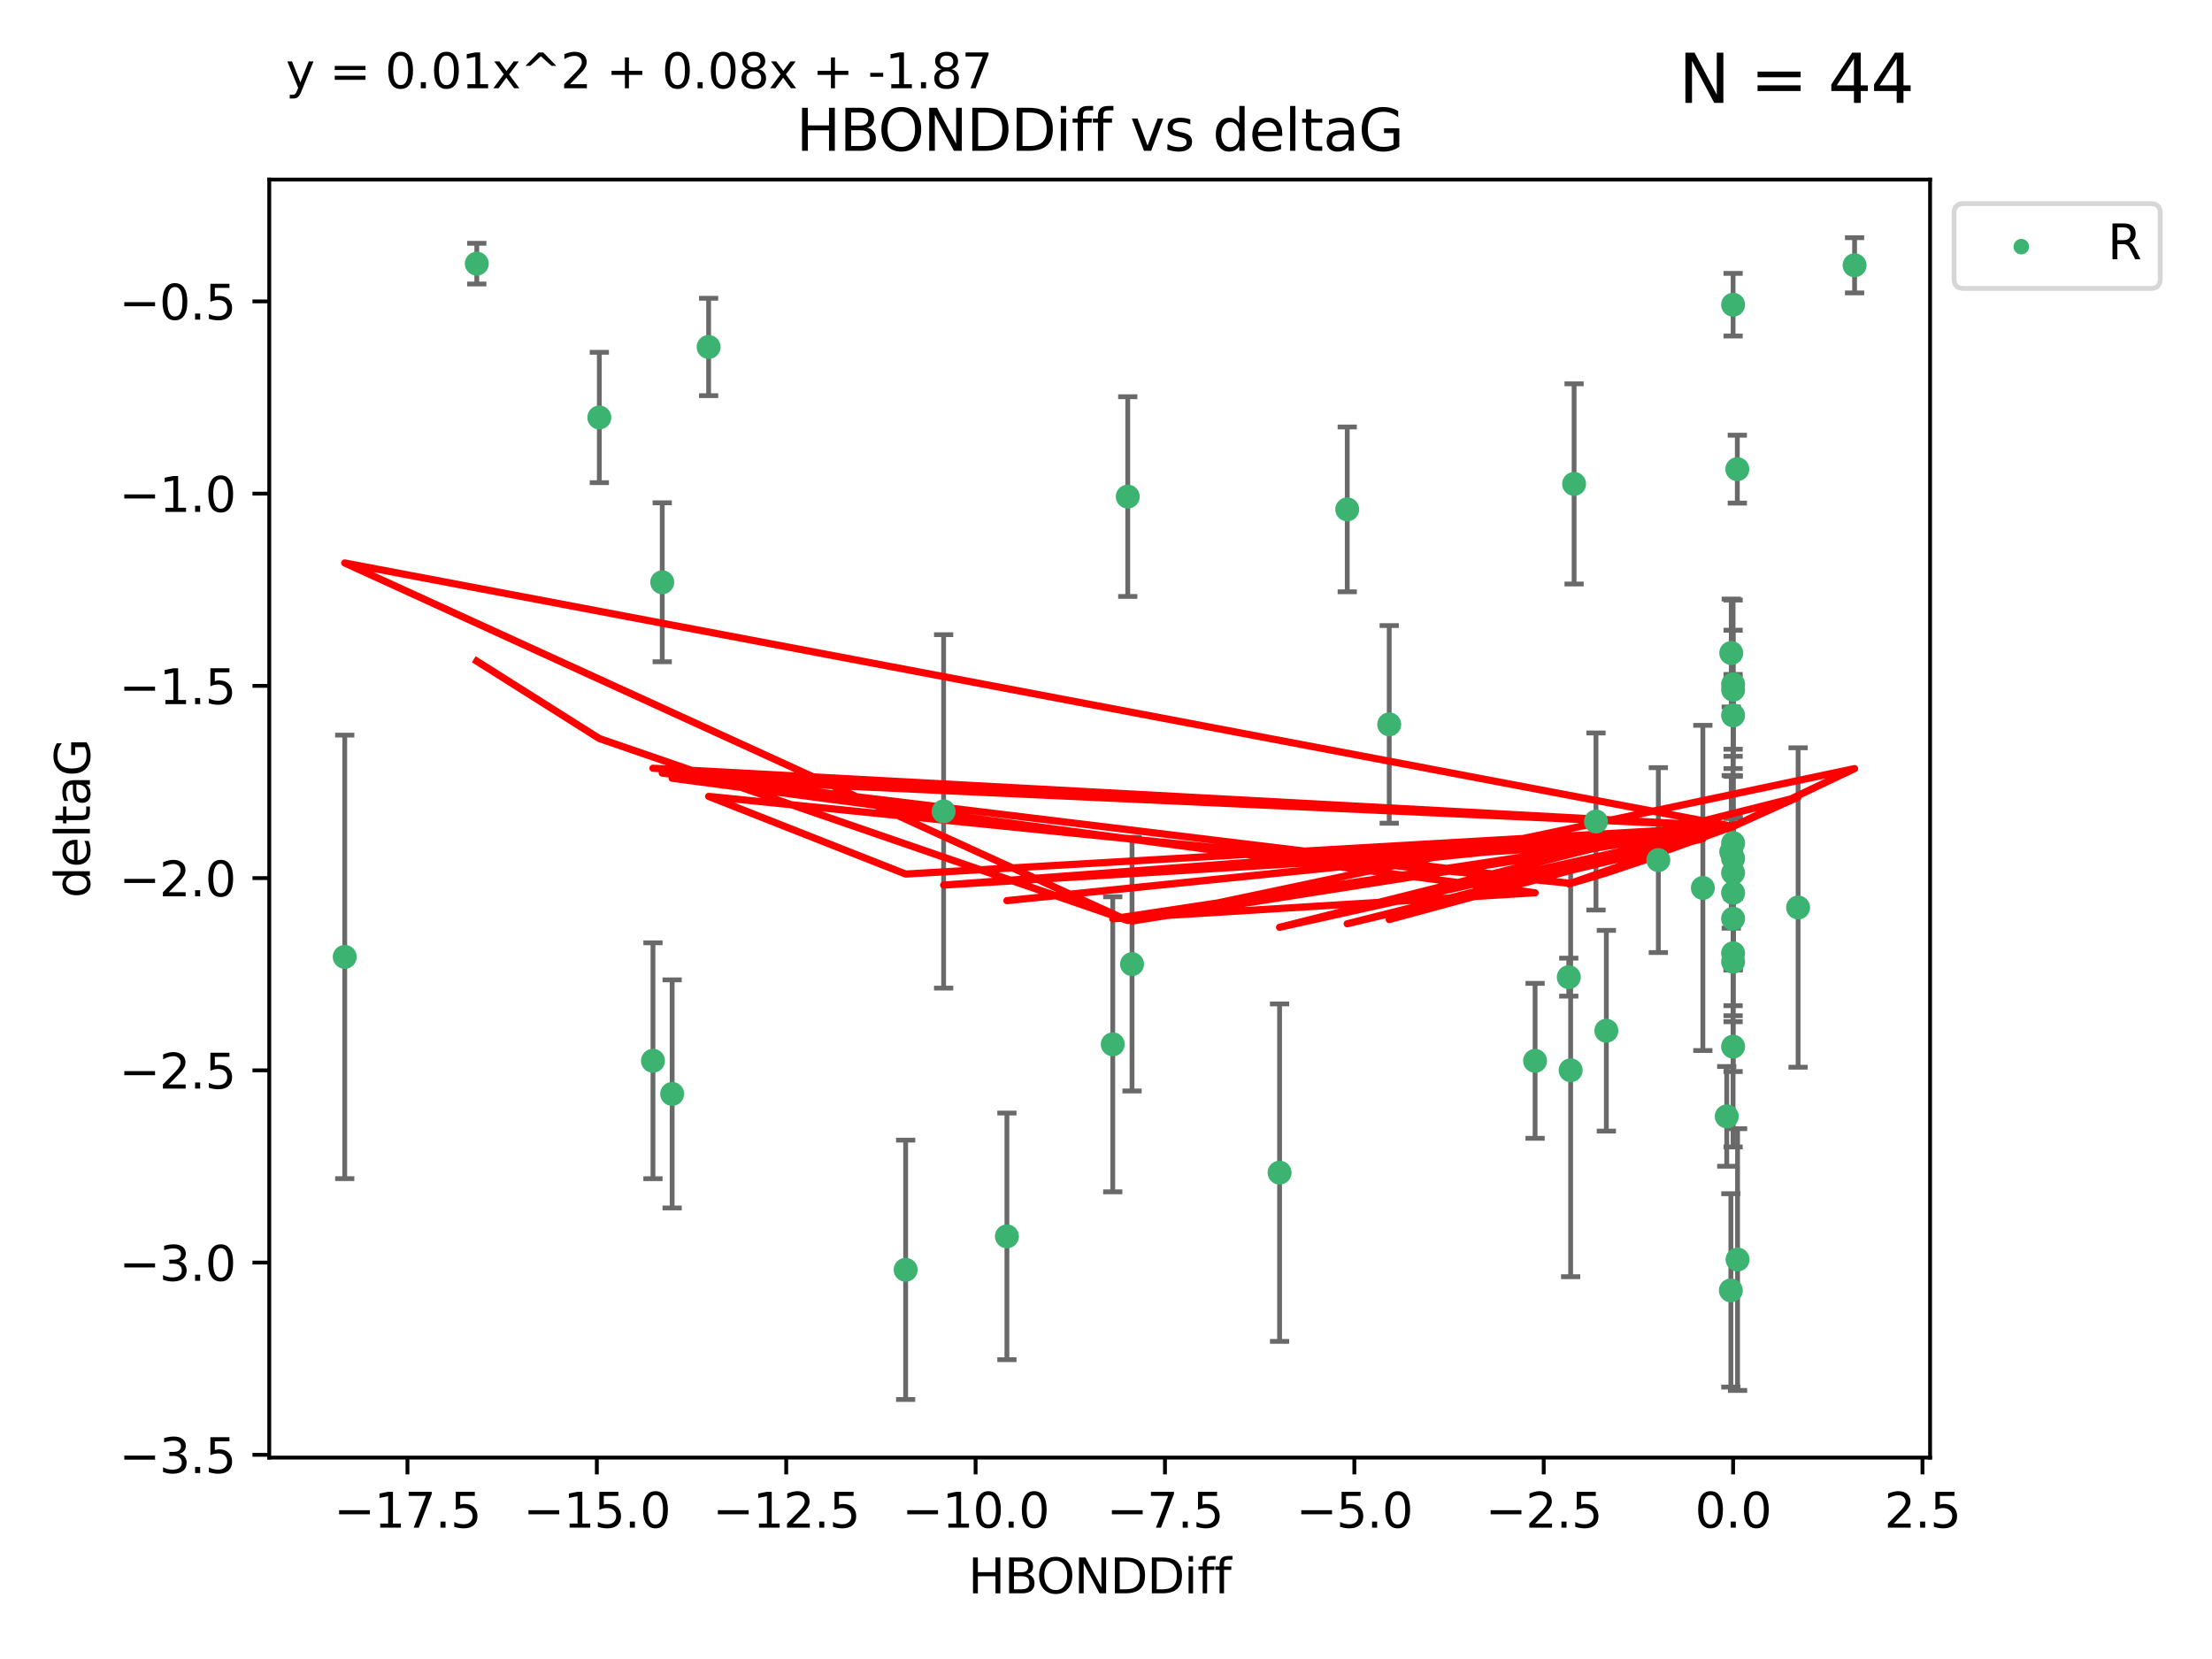 <?xml version="1.0" encoding="utf-8" standalone="no"?>
<!DOCTYPE svg PUBLIC "-//W3C//DTD SVG 1.1//EN"
  "http://www.w3.org/Graphics/SVG/1.1/DTD/svg11.dtd">
<svg xmlns:xlink="http://www.w3.org/1999/xlink" width="460.8pt" height="345.6pt" viewBox="0 0 460.8 345.6" xmlns="http://www.w3.org/2000/svg" version="1.1">
 <defs>
  <style type="text/css">*{stroke-linejoin: round; stroke-linecap: butt}</style>
 </defs>
 <g id="figure_1">
  <g id="patch_1">
   <path d="M 0 345.6 
L 460.8 345.6 
L 460.8 0 
L 0 0 
z
" style="fill: #ffffff"/>
  </g>
  <g id="axes_1">
   <g id="patch_2">
    <path d="M 56.09 303.64 
L 402.07 303.64 
L 402.07 37.411 
L 56.09 37.411 
z
" style="fill: #ffffff"/>
   </g>
   <g id="PathCollection_1">
    <defs>
     <path id="m9e30a6999f" d="M 0 1.118 
C 0.297 1.118 0.581 1 0.791 0.791 
C 1 0.581 1.118 0.297 1.118 0 
C 1.118 -0.297 1 -0.581 0.791 -0.791 
C 0.581 -1 0.297 -1.118 0 -1.118 
C -0.297 -1.118 -0.581 -1 -0.791 -0.791 
C -1 -0.581 -1.118 -0.297 -1.118 0 
C -1.118 0.297 -1 0.581 -0.791 0.791 
C -0.581 1 -0.297 1.118 0 1.118 
z
" style="stroke: #3cb371"/>
    </defs>
    <g clip-path="url(#pee18ed84cb)">
     <use xlink:href="#m9e30a6999f" x="99.325" y="54.924" style="fill: #3cb371; stroke: #3cb371"/>
     <use xlink:href="#m9e30a6999f" x="124.851" y="86.968" style="fill: #3cb371; stroke: #3cb371"/>
     <use xlink:href="#m9e30a6999f" x="234.932" y="103.451" style="fill: #3cb371; stroke: #3cb371"/>
     <use xlink:href="#m9e30a6999f" x="71.816" y="199.335" style="fill: #3cb371; stroke: #3cb371"/>
     <use xlink:href="#m9e30a6999f" x="361.037" y="181.83" style="fill: #3cb371; stroke: #3cb371"/>
     <use xlink:href="#m9e30a6999f" x="137.956" y="121.295" style="fill: #3cb371; stroke: #3cb371"/>
     <use xlink:href="#m9e30a6999f" x="327.195" y="222.957" style="fill: #3cb371; stroke: #3cb371"/>
     <use xlink:href="#m9e30a6999f" x="147.62" y="72.278" style="fill: #3cb371; stroke: #3cb371"/>
     <use xlink:href="#m9e30a6999f" x="188.664" y="264.523" style="fill: #3cb371; stroke: #3cb371"/>
     <use xlink:href="#m9e30a6999f" x="361.037" y="191.371" style="fill: #3cb371; stroke: #3cb371"/>
     <use xlink:href="#m9e30a6999f" x="360.652" y="136.032" style="fill: #3cb371; stroke: #3cb371"/>
     <use xlink:href="#m9e30a6999f" x="359.713" y="232.563" style="fill: #3cb371; stroke: #3cb371"/>
     <use xlink:href="#m9e30a6999f" x="361.037" y="218.032" style="fill: #3cb371; stroke: #3cb371"/>
     <use xlink:href="#m9e30a6999f" x="196.575" y="169.025" style="fill: #3cb371; stroke: #3cb371"/>
     <use xlink:href="#m9e30a6999f" x="354.736" y="184.974" style="fill: #3cb371; stroke: #3cb371"/>
     <use xlink:href="#m9e30a6999f" x="280.655" y="106.112" style="fill: #3cb371; stroke: #3cb371"/>
     <use xlink:href="#m9e30a6999f" x="360.65" y="177.453" style="fill: #3cb371; stroke: #3cb371"/>
     <use xlink:href="#m9e30a6999f" x="209.758" y="257.555" style="fill: #3cb371; stroke: #3cb371"/>
     <use xlink:href="#m9e30a6999f" x="361.037" y="142.554" style="fill: #3cb371; stroke: #3cb371"/>
     <use xlink:href="#m9e30a6999f" x="235.824" y="200.843" style="fill: #3cb371; stroke: #3cb371"/>
     <use xlink:href="#m9e30a6999f" x="386.344" y="55.264" style="fill: #3cb371; stroke: #3cb371"/>
     <use xlink:href="#m9e30a6999f" x="361.037" y="198.59" style="fill: #3cb371; stroke: #3cb371"/>
     <use xlink:href="#m9e30a6999f" x="332.475" y="171.131" style="fill: #3cb371; stroke: #3cb371"/>
     <use xlink:href="#m9e30a6999f" x="361.965" y="262.39" style="fill: #3cb371; stroke: #3cb371"/>
     <use xlink:href="#m9e30a6999f" x="231.808" y="217.548" style="fill: #3cb371; stroke: #3cb371"/>
     <use xlink:href="#m9e30a6999f" x="319.786" y="220.99" style="fill: #3cb371; stroke: #3cb371"/>
     <use xlink:href="#m9e30a6999f" x="140.022" y="227.882" style="fill: #3cb371; stroke: #3cb371"/>
     <use xlink:href="#m9e30a6999f" x="361.037" y="149.028" style="fill: #3cb371; stroke: #3cb371"/>
     <use xlink:href="#m9e30a6999f" x="374.575" y="189.052" style="fill: #3cb371; stroke: #3cb371"/>
     <use xlink:href="#m9e30a6999f" x="266.559" y="244.284" style="fill: #3cb371; stroke: #3cb371"/>
     <use xlink:href="#m9e30a6999f" x="361.037" y="178.837" style="fill: #3cb371; stroke: #3cb371"/>
     <use xlink:href="#m9e30a6999f" x="136.025" y="220.976" style="fill: #3cb371; stroke: #3cb371"/>
     <use xlink:href="#m9e30a6999f" x="361.037" y="143.68" style="fill: #3cb371; stroke: #3cb371"/>
     <use xlink:href="#m9e30a6999f" x="326.805" y="203.557" style="fill: #3cb371; stroke: #3cb371"/>
     <use xlink:href="#m9e30a6999f" x="345.462" y="179.173" style="fill: #3cb371; stroke: #3cb371"/>
     <use xlink:href="#m9e30a6999f" x="334.63" y="214.717" style="fill: #3cb371; stroke: #3cb371"/>
     <use xlink:href="#m9e30a6999f" x="327.913" y="100.806" style="fill: #3cb371; stroke: #3cb371"/>
     <use xlink:href="#m9e30a6999f" x="361.037" y="63.474" style="fill: #3cb371; stroke: #3cb371"/>
     <use xlink:href="#m9e30a6999f" x="361.914" y="97.732" style="fill: #3cb371; stroke: #3cb371"/>
     <use xlink:href="#m9e30a6999f" x="361.037" y="200.333" style="fill: #3cb371; stroke: #3cb371"/>
     <use xlink:href="#m9e30a6999f" x="289.402" y="150.904" style="fill: #3cb371; stroke: #3cb371"/>
     <use xlink:href="#m9e30a6999f" x="361.037" y="175.637" style="fill: #3cb371; stroke: #3cb371"/>
     <use xlink:href="#m9e30a6999f" x="360.571" y="268.813" style="fill: #3cb371; stroke: #3cb371"/>
     <use xlink:href="#m9e30a6999f" x="361.037" y="185.996" style="fill: #3cb371; stroke: #3cb371"/>
    </g>
   </g>
   <g id="matplotlib.axis_1">
    <g id="xtick_1">
     <g id="line2d_1">
      <defs>
       <path id="m63fc928360" d="M 0 0 
L 0 3.5 
" style="stroke: #000000; stroke-width: 0.8"/>
      </defs>
      <g>
       <use xlink:href="#m63fc928360" x="84.882" y="303.64" style="stroke: #000000; stroke-width: 0.8"/>
      </g>
     </g>
     <g id="text_1">
      <!-- −17.5 -->
      <g transform="translate(69.56 318.238)scale(0.1 -0.1)">
       <defs>
        <path id="DejaVuSans-2212" d="M 678 2272 
L 4684 2272 
L 4684 1741 
L 678 1741 
L 678 2272 
z
" transform="scale(0.016)"/>
        <path id="DejaVuSans-31" d="M 794 531 
L 1825 531 
L 1825 4091 
L 703 3866 
L 703 4441 
L 1819 4666 
L 2450 4666 
L 2450 531 
L 3481 531 
L 3481 0 
L 794 0 
L 794 531 
z
" transform="scale(0.016)"/>
        <path id="DejaVuSans-37" d="M 525 4666 
L 3525 4666 
L 3525 4397 
L 1831 0 
L 1172 0 
L 2766 4134 
L 525 4134 
L 525 4666 
z
" transform="scale(0.016)"/>
        <path id="DejaVuSans-2e" d="M 684 794 
L 1344 794 
L 1344 0 
L 684 0 
L 684 794 
z
" transform="scale(0.016)"/>
        <path id="DejaVuSans-35" d="M 691 4666 
L 3169 4666 
L 3169 4134 
L 1269 4134 
L 1269 2991 
Q 1406 3038 1543 3061 
Q 1681 3084 1819 3084 
Q 2600 3084 3056 2656 
Q 3513 2228 3513 1497 
Q 3513 744 3044 326 
Q 2575 -91 1722 -91 
Q 1428 -91 1123 -41 
Q 819 9 494 109 
L 494 744 
Q 775 591 1075 516 
Q 1375 441 1709 441 
Q 2250 441 2565 725 
Q 2881 1009 2881 1497 
Q 2881 1984 2565 2268 
Q 2250 2553 1709 2553 
Q 1456 2553 1204 2497 
Q 953 2441 691 2322 
L 691 4666 
z
" transform="scale(0.016)"/>
       </defs>
       <use xlink:href="#DejaVuSans-2212"/>
       <use xlink:href="#DejaVuSans-31" x="83.789"/>
       <use xlink:href="#DejaVuSans-37" x="147.412"/>
       <use xlink:href="#DejaVuSans-2e" x="211.035"/>
       <use xlink:href="#DejaVuSans-35" x="242.822"/>
      </g>
     </g>
    </g>
    <g id="xtick_2">
     <g id="line2d_2">
      <g>
       <use xlink:href="#m63fc928360" x="124.333" y="303.64" style="stroke: #000000; stroke-width: 0.8"/>
      </g>
     </g>
     <g id="text_2">
      <!-- −15.0 -->
      <g transform="translate(109.01 318.238)scale(0.1 -0.1)">
       <defs>
        <path id="DejaVuSans-30" d="M 2034 4250 
Q 1547 4250 1301 3770 
Q 1056 3291 1056 2328 
Q 1056 1369 1301 889 
Q 1547 409 2034 409 
Q 2525 409 2770 889 
Q 3016 1369 3016 2328 
Q 3016 3291 2770 3770 
Q 2525 4250 2034 4250 
z
M 2034 4750 
Q 2819 4750 3233 4129 
Q 3647 3509 3647 2328 
Q 3647 1150 3233 529 
Q 2819 -91 2034 -91 
Q 1250 -91 836 529 
Q 422 1150 422 2328 
Q 422 3509 836 4129 
Q 1250 4750 2034 4750 
z
" transform="scale(0.016)"/>
       </defs>
       <use xlink:href="#DejaVuSans-2212"/>
       <use xlink:href="#DejaVuSans-31" x="83.789"/>
       <use xlink:href="#DejaVuSans-35" x="147.412"/>
       <use xlink:href="#DejaVuSans-2e" x="211.035"/>
       <use xlink:href="#DejaVuSans-30" x="242.822"/>
      </g>
     </g>
    </g>
    <g id="xtick_3">
     <g id="line2d_3">
      <g>
       <use xlink:href="#m63fc928360" x="163.784" y="303.64" style="stroke: #000000; stroke-width: 0.8"/>
      </g>
     </g>
     <g id="text_3">
      <!-- −12.5 -->
      <g transform="translate(148.461 318.238)scale(0.1 -0.1)">
       <defs>
        <path id="DejaVuSans-32" d="M 1228 531 
L 3431 531 
L 3431 0 
L 469 0 
L 469 531 
Q 828 903 1448 1529 
Q 2069 2156 2228 2338 
Q 2531 2678 2651 2914 
Q 2772 3150 2772 3378 
Q 2772 3750 2511 3984 
Q 2250 4219 1831 4219 
Q 1534 4219 1204 4116 
Q 875 4013 500 3803 
L 500 4441 
Q 881 4594 1212 4672 
Q 1544 4750 1819 4750 
Q 2544 4750 2975 4387 
Q 3406 4025 3406 3419 
Q 3406 3131 3298 2873 
Q 3191 2616 2906 2266 
Q 2828 2175 2409 1742 
Q 1991 1309 1228 531 
z
" transform="scale(0.016)"/>
       </defs>
       <use xlink:href="#DejaVuSans-2212"/>
       <use xlink:href="#DejaVuSans-31" x="83.789"/>
       <use xlink:href="#DejaVuSans-32" x="147.412"/>
       <use xlink:href="#DejaVuSans-2e" x="211.035"/>
       <use xlink:href="#DejaVuSans-35" x="242.822"/>
      </g>
     </g>
    </g>
    <g id="xtick_4">
     <g id="line2d_4">
      <g>
       <use xlink:href="#m63fc928360" x="203.234" y="303.64" style="stroke: #000000; stroke-width: 0.8"/>
      </g>
     </g>
     <g id="text_4">
      <!-- −10.0 -->
      <g transform="translate(187.912 318.238)scale(0.1 -0.1)">
       <use xlink:href="#DejaVuSans-2212"/>
       <use xlink:href="#DejaVuSans-31" x="83.789"/>
       <use xlink:href="#DejaVuSans-30" x="147.412"/>
       <use xlink:href="#DejaVuSans-2e" x="211.035"/>
       <use xlink:href="#DejaVuSans-30" x="242.822"/>
      </g>
     </g>
    </g>
    <g id="xtick_5">
     <g id="line2d_5">
      <g>
       <use xlink:href="#m63fc928360" x="242.685" y="303.64" style="stroke: #000000; stroke-width: 0.8"/>
      </g>
     </g>
     <g id="text_5">
      <!-- −7.5 -->
      <g transform="translate(230.544 318.238)scale(0.1 -0.1)">
       <use xlink:href="#DejaVuSans-2212"/>
       <use xlink:href="#DejaVuSans-37" x="83.789"/>
       <use xlink:href="#DejaVuSans-2e" x="147.412"/>
       <use xlink:href="#DejaVuSans-35" x="179.199"/>
      </g>
     </g>
    </g>
    <g id="xtick_6">
     <g id="line2d_6">
      <g>
       <use xlink:href="#m63fc928360" x="282.136" y="303.64" style="stroke: #000000; stroke-width: 0.8"/>
      </g>
     </g>
     <g id="text_6">
      <!-- −5.0 -->
      <g transform="translate(269.994 318.238)scale(0.1 -0.1)">
       <use xlink:href="#DejaVuSans-2212"/>
       <use xlink:href="#DejaVuSans-35" x="83.789"/>
       <use xlink:href="#DejaVuSans-2e" x="147.412"/>
       <use xlink:href="#DejaVuSans-30" x="179.199"/>
      </g>
     </g>
    </g>
    <g id="xtick_7">
     <g id="line2d_7">
      <g>
       <use xlink:href="#m63fc928360" x="321.586" y="303.64" style="stroke: #000000; stroke-width: 0.8"/>
      </g>
     </g>
     <g id="text_7">
      <!-- −2.5 -->
      <g transform="translate(309.445 318.238)scale(0.1 -0.1)">
       <use xlink:href="#DejaVuSans-2212"/>
       <use xlink:href="#DejaVuSans-32" x="83.789"/>
       <use xlink:href="#DejaVuSans-2e" x="147.412"/>
       <use xlink:href="#DejaVuSans-35" x="179.199"/>
      </g>
     </g>
    </g>
    <g id="xtick_8">
     <g id="line2d_8">
      <g>
       <use xlink:href="#m63fc928360" x="361.037" y="303.64" style="stroke: #000000; stroke-width: 0.8"/>
      </g>
     </g>
     <g id="text_8">
      <!-- 0.0 -->
      <g transform="translate(353.085 318.238)scale(0.1 -0.1)">
       <use xlink:href="#DejaVuSans-30"/>
       <use xlink:href="#DejaVuSans-2e" x="63.623"/>
       <use xlink:href="#DejaVuSans-30" x="95.41"/>
      </g>
     </g>
    </g>
    <g id="xtick_9">
     <g id="line2d_9">
      <g>
       <use xlink:href="#m63fc928360" x="400.487" y="303.64" style="stroke: #000000; stroke-width: 0.8"/>
      </g>
     </g>
     <g id="text_9">
      <!-- 2.5 -->
      <g transform="translate(392.536 318.238)scale(0.1 -0.1)">
       <use xlink:href="#DejaVuSans-32"/>
       <use xlink:href="#DejaVuSans-2e" x="63.623"/>
       <use xlink:href="#DejaVuSans-35" x="95.41"/>
      </g>
     </g>
    </g>
    <g id="text_10">
     <!-- HBONDDiff -->
     <g transform="translate(201.691 331.917)scale(0.1 -0.1)">
      <defs>
       <path id="DejaVuSans-48" d="M 628 4666 
L 1259 4666 
L 1259 2753 
L 3553 2753 
L 3553 4666 
L 4184 4666 
L 4184 0 
L 3553 0 
L 3553 2222 
L 1259 2222 
L 1259 0 
L 628 0 
L 628 4666 
z
" transform="scale(0.016)"/>
       <path id="DejaVuSans-42" d="M 1259 2228 
L 1259 519 
L 2272 519 
Q 2781 519 3026 730 
Q 3272 941 3272 1375 
Q 3272 1813 3026 2020 
Q 2781 2228 2272 2228 
L 1259 2228 
z
M 1259 4147 
L 1259 2741 
L 2194 2741 
Q 2656 2741 2882 2914 
Q 3109 3088 3109 3444 
Q 3109 3797 2882 3972 
Q 2656 4147 2194 4147 
L 1259 4147 
z
M 628 4666 
L 2241 4666 
Q 2963 4666 3353 4366 
Q 3744 4066 3744 3513 
Q 3744 3084 3544 2831 
Q 3344 2578 2956 2516 
Q 3422 2416 3680 2098 
Q 3938 1781 3938 1306 
Q 3938 681 3513 340 
Q 3088 0 2303 0 
L 628 0 
L 628 4666 
z
" transform="scale(0.016)"/>
       <path id="DejaVuSans-4f" d="M 2522 4238 
Q 1834 4238 1429 3725 
Q 1025 3213 1025 2328 
Q 1025 1447 1429 934 
Q 1834 422 2522 422 
Q 3209 422 3611 934 
Q 4013 1447 4013 2328 
Q 4013 3213 3611 3725 
Q 3209 4238 2522 4238 
z
M 2522 4750 
Q 3503 4750 4090 4092 
Q 4678 3434 4678 2328 
Q 4678 1225 4090 567 
Q 3503 -91 2522 -91 
Q 1538 -91 948 565 
Q 359 1222 359 2328 
Q 359 3434 948 4092 
Q 1538 4750 2522 4750 
z
" transform="scale(0.016)"/>
       <path id="DejaVuSans-4e" d="M 628 4666 
L 1478 4666 
L 3547 763 
L 3547 4666 
L 4159 4666 
L 4159 0 
L 3309 0 
L 1241 3903 
L 1241 0 
L 628 0 
L 628 4666 
z
" transform="scale(0.016)"/>
       <path id="DejaVuSans-44" d="M 1259 4147 
L 1259 519 
L 2022 519 
Q 2988 519 3436 956 
Q 3884 1394 3884 2338 
Q 3884 3275 3436 3711 
Q 2988 4147 2022 4147 
L 1259 4147 
z
M 628 4666 
L 1925 4666 
Q 3281 4666 3915 4102 
Q 4550 3538 4550 2338 
Q 4550 1131 3912 565 
Q 3275 0 1925 0 
L 628 0 
L 628 4666 
z
" transform="scale(0.016)"/>
       <path id="DejaVuSans-69" d="M 603 3500 
L 1178 3500 
L 1178 0 
L 603 0 
L 603 3500 
z
M 603 4863 
L 1178 4863 
L 1178 4134 
L 603 4134 
L 603 4863 
z
" transform="scale(0.016)"/>
       <path id="DejaVuSans-66" d="M 2375 4863 
L 2375 4384 
L 1825 4384 
Q 1516 4384 1395 4259 
Q 1275 4134 1275 3809 
L 1275 3500 
L 2222 3500 
L 2222 3053 
L 1275 3053 
L 1275 0 
L 697 0 
L 697 3053 
L 147 3053 
L 147 3500 
L 697 3500 
L 697 3744 
Q 697 4328 969 4595 
Q 1241 4863 1831 4863 
L 2375 4863 
z
" transform="scale(0.016)"/>
      </defs>
      <use xlink:href="#DejaVuSans-48"/>
      <use xlink:href="#DejaVuSans-42" x="75.195"/>
      <use xlink:href="#DejaVuSans-4f" x="142.049"/>
      <use xlink:href="#DejaVuSans-4e" x="220.76"/>
      <use xlink:href="#DejaVuSans-44" x="295.564"/>
      <use xlink:href="#DejaVuSans-44" x="372.566"/>
      <use xlink:href="#DejaVuSans-69" x="449.568"/>
      <use xlink:href="#DejaVuSans-66" x="477.352"/>
      <use xlink:href="#DejaVuSans-66" x="512.557"/>
     </g>
    </g>
   </g>
   <g id="matplotlib.axis_2">
    <g id="ytick_1">
     <g id="line2d_10">
      <defs>
       <path id="mf44fe16d57" d="M 0 0 
L -3.5 0 
" style="stroke: #000000; stroke-width: 0.8"/>
      </defs>
      <g>
       <use xlink:href="#mf44fe16d57" x="56.09" y="303.062" style="stroke: #000000; stroke-width: 0.8"/>
      </g>
     </g>
     <g id="text_11">
      <!-- −3.5 -->
      <g transform="translate(24.807 306.861)scale(0.1 -0.1)">
       <defs>
        <path id="DejaVuSans-33" d="M 2597 2516 
Q 3050 2419 3304 2112 
Q 3559 1806 3559 1356 
Q 3559 666 3084 287 
Q 2609 -91 1734 -91 
Q 1441 -91 1130 -33 
Q 819 25 488 141 
L 488 750 
Q 750 597 1062 519 
Q 1375 441 1716 441 
Q 2309 441 2620 675 
Q 2931 909 2931 1356 
Q 2931 1769 2642 2001 
Q 2353 2234 1838 2234 
L 1294 2234 
L 1294 2753 
L 1863 2753 
Q 2328 2753 2575 2939 
Q 2822 3125 2822 3475 
Q 2822 3834 2567 4026 
Q 2313 4219 1838 4219 
Q 1578 4219 1281 4162 
Q 984 4106 628 3988 
L 628 4550 
Q 988 4650 1302 4700 
Q 1616 4750 1894 4750 
Q 2613 4750 3031 4423 
Q 3450 4097 3450 3541 
Q 3450 3153 3228 2886 
Q 3006 2619 2597 2516 
z
" transform="scale(0.016)"/>
       </defs>
       <use xlink:href="#DejaVuSans-2212"/>
       <use xlink:href="#DejaVuSans-33" x="83.789"/>
       <use xlink:href="#DejaVuSans-2e" x="147.412"/>
       <use xlink:href="#DejaVuSans-35" x="179.199"/>
      </g>
     </g>
    </g>
    <g id="ytick_2">
     <g id="line2d_11">
      <g>
       <use xlink:href="#mf44fe16d57" x="56.09" y="263.016" style="stroke: #000000; stroke-width: 0.8"/>
      </g>
     </g>
     <g id="text_12">
      <!-- −3.0 -->
      <g transform="translate(24.807 266.815)scale(0.1 -0.1)">
       <use xlink:href="#DejaVuSans-2212"/>
       <use xlink:href="#DejaVuSans-33" x="83.789"/>
       <use xlink:href="#DejaVuSans-2e" x="147.412"/>
       <use xlink:href="#DejaVuSans-30" x="179.199"/>
      </g>
     </g>
    </g>
    <g id="ytick_3">
     <g id="line2d_12">
      <g>
       <use xlink:href="#mf44fe16d57" x="56.09" y="222.969" style="stroke: #000000; stroke-width: 0.8"/>
      </g>
     </g>
     <g id="text_13">
      <!-- −2.5 -->
      <g transform="translate(24.807 226.769)scale(0.1 -0.1)">
       <use xlink:href="#DejaVuSans-2212"/>
       <use xlink:href="#DejaVuSans-32" x="83.789"/>
       <use xlink:href="#DejaVuSans-2e" x="147.412"/>
       <use xlink:href="#DejaVuSans-35" x="179.199"/>
      </g>
     </g>
    </g>
    <g id="ytick_4">
     <g id="line2d_13">
      <g>
       <use xlink:href="#mf44fe16d57" x="56.09" y="182.923" style="stroke: #000000; stroke-width: 0.8"/>
      </g>
     </g>
     <g id="text_14">
      <!-- −2.0 -->
      <g transform="translate(24.807 186.722)scale(0.1 -0.1)">
       <use xlink:href="#DejaVuSans-2212"/>
       <use xlink:href="#DejaVuSans-32" x="83.789"/>
       <use xlink:href="#DejaVuSans-2e" x="147.412"/>
       <use xlink:href="#DejaVuSans-30" x="179.199"/>
      </g>
     </g>
    </g>
    <g id="ytick_5">
     <g id="line2d_14">
      <g>
       <use xlink:href="#mf44fe16d57" x="56.09" y="142.877" style="stroke: #000000; stroke-width: 0.8"/>
      </g>
     </g>
     <g id="text_15">
      <!-- −1.5 -->
      <g transform="translate(24.807 146.676)scale(0.1 -0.1)">
       <use xlink:href="#DejaVuSans-2212"/>
       <use xlink:href="#DejaVuSans-31" x="83.789"/>
       <use xlink:href="#DejaVuSans-2e" x="147.412"/>
       <use xlink:href="#DejaVuSans-35" x="179.199"/>
      </g>
     </g>
    </g>
    <g id="ytick_6">
     <g id="line2d_15">
      <g>
       <use xlink:href="#mf44fe16d57" x="56.09" y="102.831" style="stroke: #000000; stroke-width: 0.8"/>
      </g>
     </g>
     <g id="text_16">
      <!-- −1.0 -->
      <g transform="translate(24.807 106.63)scale(0.1 -0.1)">
       <use xlink:href="#DejaVuSans-2212"/>
       <use xlink:href="#DejaVuSans-31" x="83.789"/>
       <use xlink:href="#DejaVuSans-2e" x="147.412"/>
       <use xlink:href="#DejaVuSans-30" x="179.199"/>
      </g>
     </g>
    </g>
    <g id="ytick_7">
     <g id="line2d_16">
      <g>
       <use xlink:href="#mf44fe16d57" x="56.09" y="62.785" style="stroke: #000000; stroke-width: 0.8"/>
      </g>
     </g>
     <g id="text_17">
      <!-- −0.5 -->
      <g transform="translate(24.807 66.584)scale(0.1 -0.1)">
       <use xlink:href="#DejaVuSans-2212"/>
       <use xlink:href="#DejaVuSans-30" x="83.789"/>
       <use xlink:href="#DejaVuSans-2e" x="147.412"/>
       <use xlink:href="#DejaVuSans-35" x="179.199"/>
      </g>
     </g>
    </g>
    <g id="text_18">
     <!-- deltaG -->
     <g transform="translate(18.727 187.064)rotate(-90)scale(0.1 -0.1)">
      <defs>
       <path id="DejaVuSans-64" d="M 2906 2969 
L 2906 4863 
L 3481 4863 
L 3481 0 
L 2906 0 
L 2906 525 
Q 2725 213 2448 61 
Q 2172 -91 1784 -91 
Q 1150 -91 751 415 
Q 353 922 353 1747 
Q 353 2572 751 3078 
Q 1150 3584 1784 3584 
Q 2172 3584 2448 3432 
Q 2725 3281 2906 2969 
z
M 947 1747 
Q 947 1113 1208 752 
Q 1469 391 1925 391 
Q 2381 391 2643 752 
Q 2906 1113 2906 1747 
Q 2906 2381 2643 2742 
Q 2381 3103 1925 3103 
Q 1469 3103 1208 2742 
Q 947 2381 947 1747 
z
" transform="scale(0.016)"/>
       <path id="DejaVuSans-65" d="M 3597 1894 
L 3597 1613 
L 953 1613 
Q 991 1019 1311 708 
Q 1631 397 2203 397 
Q 2534 397 2845 478 
Q 3156 559 3463 722 
L 3463 178 
Q 3153 47 2828 -22 
Q 2503 -91 2169 -91 
Q 1331 -91 842 396 
Q 353 884 353 1716 
Q 353 2575 817 3079 
Q 1281 3584 2069 3584 
Q 2775 3584 3186 3129 
Q 3597 2675 3597 1894 
z
M 3022 2063 
Q 3016 2534 2758 2815 
Q 2500 3097 2075 3097 
Q 1594 3097 1305 2825 
Q 1016 2553 972 2059 
L 3022 2063 
z
" transform="scale(0.016)"/>
       <path id="DejaVuSans-6c" d="M 603 4863 
L 1178 4863 
L 1178 0 
L 603 0 
L 603 4863 
z
" transform="scale(0.016)"/>
       <path id="DejaVuSans-74" d="M 1172 4494 
L 1172 3500 
L 2356 3500 
L 2356 3053 
L 1172 3053 
L 1172 1153 
Q 1172 725 1289 603 
Q 1406 481 1766 481 
L 2356 481 
L 2356 0 
L 1766 0 
Q 1100 0 847 248 
Q 594 497 594 1153 
L 594 3053 
L 172 3053 
L 172 3500 
L 594 3500 
L 594 4494 
L 1172 4494 
z
" transform="scale(0.016)"/>
       <path id="DejaVuSans-61" d="M 2194 1759 
Q 1497 1759 1228 1600 
Q 959 1441 959 1056 
Q 959 750 1161 570 
Q 1363 391 1709 391 
Q 2188 391 2477 730 
Q 2766 1069 2766 1631 
L 2766 1759 
L 2194 1759 
z
M 3341 1997 
L 3341 0 
L 2766 0 
L 2766 531 
Q 2569 213 2275 61 
Q 1981 -91 1556 -91 
Q 1019 -91 701 211 
Q 384 513 384 1019 
Q 384 1609 779 1909 
Q 1175 2209 1959 2209 
L 2766 2209 
L 2766 2266 
Q 2766 2663 2505 2880 
Q 2244 3097 1772 3097 
Q 1472 3097 1187 3025 
Q 903 2953 641 2809 
L 641 3341 
Q 956 3463 1253 3523 
Q 1550 3584 1831 3584 
Q 2591 3584 2966 3190 
Q 3341 2797 3341 1997 
z
" transform="scale(0.016)"/>
       <path id="DejaVuSans-47" d="M 3809 666 
L 3809 1919 
L 2778 1919 
L 2778 2438 
L 4434 2438 
L 4434 434 
Q 4069 175 3628 42 
Q 3188 -91 2688 -91 
Q 1594 -91 976 548 
Q 359 1188 359 2328 
Q 359 3472 976 4111 
Q 1594 4750 2688 4750 
Q 3144 4750 3555 4637 
Q 3966 4525 4313 4306 
L 4313 3634 
Q 3963 3931 3569 4081 
Q 3175 4231 2741 4231 
Q 1884 4231 1454 3753 
Q 1025 3275 1025 2328 
Q 1025 1384 1454 906 
Q 1884 428 2741 428 
Q 3075 428 3337 486 
Q 3600 544 3809 666 
z
" transform="scale(0.016)"/>
      </defs>
      <use xlink:href="#DejaVuSans-64"/>
      <use xlink:href="#DejaVuSans-65" x="63.477"/>
      <use xlink:href="#DejaVuSans-6c" x="125"/>
      <use xlink:href="#DejaVuSans-74" x="152.783"/>
      <use xlink:href="#DejaVuSans-61" x="191.992"/>
      <use xlink:href="#DejaVuSans-47" x="253.271"/>
     </g>
    </g>
   </g>
   <g id="LineCollection_1">
    <path d="M 99.325 59.163 
L 99.325 50.684 
" clip-path="url(#pee18ed84cb)" style="fill: none; stroke: #696969"/>
    <path d="M 124.851 100.543 
L 124.851 73.393 
" clip-path="url(#pee18ed84cb)" style="fill: none; stroke: #696969"/>
    <path d="M 234.932 124.251 
L 234.932 82.651 
" clip-path="url(#pee18ed84cb)" style="fill: none; stroke: #696969"/>
    <path d="M 71.816 245.534 
L 71.816 153.136 
" clip-path="url(#pee18ed84cb)" style="fill: none; stroke: #696969"/>
    <path d="M 361.037 202.081 
L 361.037 161.58 
" clip-path="url(#pee18ed84cb)" style="fill: none; stroke: #696969"/>
    <path d="M 137.956 137.849 
L 137.956 104.742 
" clip-path="url(#pee18ed84cb)" style="fill: none; stroke: #696969"/>
    <path d="M 327.195 265.963 
L 327.195 179.952 
" clip-path="url(#pee18ed84cb)" style="fill: none; stroke: #696969"/>
    <path d="M 147.62 82.421 
L 147.62 62.135 
" clip-path="url(#pee18ed84cb)" style="fill: none; stroke: #696969"/>
    <path d="M 188.664 291.539 
L 188.664 237.507 
" clip-path="url(#pee18ed84cb)" style="fill: none; stroke: #696969"/>
    <path d="M 361.037 197.596 
L 361.037 185.146 
" clip-path="url(#pee18ed84cb)" style="fill: none; stroke: #696969"/>
    <path d="M 360.652 147.274 
L 360.652 124.791 
" clip-path="url(#pee18ed84cb)" style="fill: none; stroke: #696969"/>
    <path d="M 359.713 242.954 
L 359.713 222.171 
" clip-path="url(#pee18ed84cb)" style="fill: none; stroke: #696969"/>
    <path d="M 361.037 223.224 
L 361.037 212.839 
" clip-path="url(#pee18ed84cb)" style="fill: none; stroke: #696969"/>
    <path d="M 196.575 205.839 
L 196.575 132.21 
" clip-path="url(#pee18ed84cb)" style="fill: none; stroke: #696969"/>
    <path d="M 354.736 218.845 
L 354.736 151.103 
" clip-path="url(#pee18ed84cb)" style="fill: none; stroke: #696969"/>
    <path d="M 280.655 123.281 
L 280.655 88.943 
" clip-path="url(#pee18ed84cb)" style="fill: none; stroke: #696969"/>
    <path d="M 360.65 193.353 
L 360.65 161.553 
" clip-path="url(#pee18ed84cb)" style="fill: none; stroke: #696969"/>
    <path d="M 209.758 283.242 
L 209.758 231.868 
" clip-path="url(#pee18ed84cb)" style="fill: none; stroke: #696969"/>
    <path d="M 361.037 160.105 
L 361.037 125.002 
" clip-path="url(#pee18ed84cb)" style="fill: none; stroke: #696969"/>
    <path d="M 235.824 227.265 
L 235.824 174.422 
" clip-path="url(#pee18ed84cb)" style="fill: none; stroke: #696969"/>
    <path d="M 386.344 61.016 
L 386.344 49.513 
" clip-path="url(#pee18ed84cb)" style="fill: none; stroke: #696969"/>
    <path d="M 361.037 211.591 
L 361.037 185.588 
" clip-path="url(#pee18ed84cb)" style="fill: none; stroke: #696969"/>
    <path d="M 332.475 189.57 
L 332.475 152.692 
" clip-path="url(#pee18ed84cb)" style="fill: none; stroke: #696969"/>
    <path d="M 361.965 289.653 
L 361.965 235.127 
" clip-path="url(#pee18ed84cb)" style="fill: none; stroke: #696969"/>
    <path d="M 231.808 248.279 
L 231.808 186.818 
" clip-path="url(#pee18ed84cb)" style="fill: none; stroke: #696969"/>
    <path d="M 319.786 237.128 
L 319.786 204.853 
" clip-path="url(#pee18ed84cb)" style="fill: none; stroke: #696969"/>
    <path d="M 140.022 251.642 
L 140.022 204.123 
" clip-path="url(#pee18ed84cb)" style="fill: none; stroke: #696969"/>
    <path d="M 361.037 157.554 
L 361.037 140.503 
" clip-path="url(#pee18ed84cb)" style="fill: none; stroke: #696969"/>
    <path d="M 374.575 222.324 
L 374.575 155.78 
" clip-path="url(#pee18ed84cb)" style="fill: none; stroke: #696969"/>
    <path d="M 266.559 279.433 
L 266.559 209.134 
" clip-path="url(#pee18ed84cb)" style="fill: none; stroke: #696969"/>
    <path d="M 361.037 187.17 
L 361.037 170.504 
" clip-path="url(#pee18ed84cb)" style="fill: none; stroke: #696969"/>
    <path d="M 136.025 245.549 
L 136.025 196.402 
" clip-path="url(#pee18ed84cb)" style="fill: none; stroke: #696969"/>
    <path d="M 361.037 156.077 
L 361.037 131.284 
" clip-path="url(#pee18ed84cb)" style="fill: none; stroke: #696969"/>
    <path d="M 326.805 207.517 
L 326.805 199.596 
" clip-path="url(#pee18ed84cb)" style="fill: none; stroke: #696969"/>
    <path d="M 345.462 198.429 
L 345.462 159.917 
" clip-path="url(#pee18ed84cb)" style="fill: none; stroke: #696969"/>
    <path d="M 334.63 235.625 
L 334.63 193.809 
" clip-path="url(#pee18ed84cb)" style="fill: none; stroke: #696969"/>
    <path d="M 327.913 121.659 
L 327.913 79.954 
" clip-path="url(#pee18ed84cb)" style="fill: none; stroke: #696969"/>
    <path d="M 361.037 69.997 
L 361.037 56.95 
" clip-path="url(#pee18ed84cb)" style="fill: none; stroke: #696969"/>
    <path d="M 361.914 104.804 
L 361.914 90.66 
" clip-path="url(#pee18ed84cb)" style="fill: none; stroke: #696969"/>
    <path d="M 361.037 238.935 
L 361.037 161.732 
" clip-path="url(#pee18ed84cb)" style="fill: none; stroke: #696969"/>
    <path d="M 289.402 171.491 
L 289.402 130.318 
" clip-path="url(#pee18ed84cb)" style="fill: none; stroke: #696969"/>
    <path d="M 361.037 209.499 
L 361.037 141.775 
" clip-path="url(#pee18ed84cb)" style="fill: none; stroke: #696969"/>
    <path d="M 360.571 288.954 
L 360.571 248.671 
" clip-path="url(#pee18ed84cb)" style="fill: none; stroke: #696969"/>
    <path d="M 361.037 201.923 
L 361.037 170.068 
" clip-path="url(#pee18ed84cb)" style="fill: none; stroke: #696969"/>
   </g>
   <g id="line2d_17">
    <defs>
     <path id="meb74fefc52" d="M 2 0 
L -2 -0 
" style="stroke: #696969"/>
    </defs>
    <g clip-path="url(#pee18ed84cb)">
     <use xlink:href="#meb74fefc52" x="99.325" y="59.163" style="fill: #696969; stroke: #696969"/>
     <use xlink:href="#meb74fefc52" x="124.851" y="100.543" style="fill: #696969; stroke: #696969"/>
     <use xlink:href="#meb74fefc52" x="234.932" y="124.251" style="fill: #696969; stroke: #696969"/>
     <use xlink:href="#meb74fefc52" x="71.816" y="245.534" style="fill: #696969; stroke: #696969"/>
     <use xlink:href="#meb74fefc52" x="361.037" y="202.081" style="fill: #696969; stroke: #696969"/>
     <use xlink:href="#meb74fefc52" x="137.956" y="137.849" style="fill: #696969; stroke: #696969"/>
     <use xlink:href="#meb74fefc52" x="327.195" y="265.963" style="fill: #696969; stroke: #696969"/>
     <use xlink:href="#meb74fefc52" x="147.62" y="82.421" style="fill: #696969; stroke: #696969"/>
     <use xlink:href="#meb74fefc52" x="188.664" y="291.539" style="fill: #696969; stroke: #696969"/>
     <use xlink:href="#meb74fefc52" x="361.037" y="197.596" style="fill: #696969; stroke: #696969"/>
     <use xlink:href="#meb74fefc52" x="360.652" y="147.274" style="fill: #696969; stroke: #696969"/>
     <use xlink:href="#meb74fefc52" x="359.713" y="242.954" style="fill: #696969; stroke: #696969"/>
     <use xlink:href="#meb74fefc52" x="361.037" y="223.224" style="fill: #696969; stroke: #696969"/>
     <use xlink:href="#meb74fefc52" x="196.575" y="205.839" style="fill: #696969; stroke: #696969"/>
     <use xlink:href="#meb74fefc52" x="354.736" y="218.845" style="fill: #696969; stroke: #696969"/>
     <use xlink:href="#meb74fefc52" x="280.655" y="123.281" style="fill: #696969; stroke: #696969"/>
     <use xlink:href="#meb74fefc52" x="360.65" y="193.353" style="fill: #696969; stroke: #696969"/>
     <use xlink:href="#meb74fefc52" x="209.758" y="283.242" style="fill: #696969; stroke: #696969"/>
     <use xlink:href="#meb74fefc52" x="361.037" y="160.105" style="fill: #696969; stroke: #696969"/>
     <use xlink:href="#meb74fefc52" x="235.824" y="227.265" style="fill: #696969; stroke: #696969"/>
     <use xlink:href="#meb74fefc52" x="386.344" y="61.016" style="fill: #696969; stroke: #696969"/>
     <use xlink:href="#meb74fefc52" x="361.037" y="211.591" style="fill: #696969; stroke: #696969"/>
     <use xlink:href="#meb74fefc52" x="332.475" y="189.57" style="fill: #696969; stroke: #696969"/>
     <use xlink:href="#meb74fefc52" x="361.965" y="289.653" style="fill: #696969; stroke: #696969"/>
     <use xlink:href="#meb74fefc52" x="231.808" y="248.279" style="fill: #696969; stroke: #696969"/>
     <use xlink:href="#meb74fefc52" x="319.786" y="237.128" style="fill: #696969; stroke: #696969"/>
     <use xlink:href="#meb74fefc52" x="140.022" y="251.642" style="fill: #696969; stroke: #696969"/>
     <use xlink:href="#meb74fefc52" x="361.037" y="157.554" style="fill: #696969; stroke: #696969"/>
     <use xlink:href="#meb74fefc52" x="374.575" y="222.324" style="fill: #696969; stroke: #696969"/>
     <use xlink:href="#meb74fefc52" x="266.559" y="279.433" style="fill: #696969; stroke: #696969"/>
     <use xlink:href="#meb74fefc52" x="361.037" y="187.17" style="fill: #696969; stroke: #696969"/>
     <use xlink:href="#meb74fefc52" x="136.025" y="245.549" style="fill: #696969; stroke: #696969"/>
     <use xlink:href="#meb74fefc52" x="361.037" y="156.077" style="fill: #696969; stroke: #696969"/>
     <use xlink:href="#meb74fefc52" x="326.805" y="207.517" style="fill: #696969; stroke: #696969"/>
     <use xlink:href="#meb74fefc52" x="345.462" y="198.429" style="fill: #696969; stroke: #696969"/>
     <use xlink:href="#meb74fefc52" x="334.63" y="235.625" style="fill: #696969; stroke: #696969"/>
     <use xlink:href="#meb74fefc52" x="327.913" y="121.659" style="fill: #696969; stroke: #696969"/>
     <use xlink:href="#meb74fefc52" x="361.037" y="69.997" style="fill: #696969; stroke: #696969"/>
     <use xlink:href="#meb74fefc52" x="361.914" y="104.804" style="fill: #696969; stroke: #696969"/>
     <use xlink:href="#meb74fefc52" x="361.037" y="238.935" style="fill: #696969; stroke: #696969"/>
     <use xlink:href="#meb74fefc52" x="289.402" y="171.491" style="fill: #696969; stroke: #696969"/>
     <use xlink:href="#meb74fefc52" x="361.037" y="209.499" style="fill: #696969; stroke: #696969"/>
     <use xlink:href="#meb74fefc52" x="360.571" y="288.954" style="fill: #696969; stroke: #696969"/>
     <use xlink:href="#meb74fefc52" x="361.037" y="201.923" style="fill: #696969; stroke: #696969"/>
    </g>
   </g>
   <g id="line2d_18">
    <g clip-path="url(#pee18ed84cb)">
     <use xlink:href="#meb74fefc52" x="99.325" y="50.684" style="fill: #696969; stroke: #696969"/>
     <use xlink:href="#meb74fefc52" x="124.851" y="73.393" style="fill: #696969; stroke: #696969"/>
     <use xlink:href="#meb74fefc52" x="234.932" y="82.651" style="fill: #696969; stroke: #696969"/>
     <use xlink:href="#meb74fefc52" x="71.816" y="153.136" style="fill: #696969; stroke: #696969"/>
     <use xlink:href="#meb74fefc52" x="361.037" y="161.58" style="fill: #696969; stroke: #696969"/>
     <use xlink:href="#meb74fefc52" x="137.956" y="104.742" style="fill: #696969; stroke: #696969"/>
     <use xlink:href="#meb74fefc52" x="327.195" y="179.952" style="fill: #696969; stroke: #696969"/>
     <use xlink:href="#meb74fefc52" x="147.62" y="62.135" style="fill: #696969; stroke: #696969"/>
     <use xlink:href="#meb74fefc52" x="188.664" y="237.507" style="fill: #696969; stroke: #696969"/>
     <use xlink:href="#meb74fefc52" x="361.037" y="185.146" style="fill: #696969; stroke: #696969"/>
     <use xlink:href="#meb74fefc52" x="360.652" y="124.791" style="fill: #696969; stroke: #696969"/>
     <use xlink:href="#meb74fefc52" x="359.713" y="222.171" style="fill: #696969; stroke: #696969"/>
     <use xlink:href="#meb74fefc52" x="361.037" y="212.839" style="fill: #696969; stroke: #696969"/>
     <use xlink:href="#meb74fefc52" x="196.575" y="132.21" style="fill: #696969; stroke: #696969"/>
     <use xlink:href="#meb74fefc52" x="354.736" y="151.103" style="fill: #696969; stroke: #696969"/>
     <use xlink:href="#meb74fefc52" x="280.655" y="88.943" style="fill: #696969; stroke: #696969"/>
     <use xlink:href="#meb74fefc52" x="360.65" y="161.553" style="fill: #696969; stroke: #696969"/>
     <use xlink:href="#meb74fefc52" x="209.758" y="231.868" style="fill: #696969; stroke: #696969"/>
     <use xlink:href="#meb74fefc52" x="361.037" y="125.002" style="fill: #696969; stroke: #696969"/>
     <use xlink:href="#meb74fefc52" x="235.824" y="174.422" style="fill: #696969; stroke: #696969"/>
     <use xlink:href="#meb74fefc52" x="386.344" y="49.513" style="fill: #696969; stroke: #696969"/>
     <use xlink:href="#meb74fefc52" x="361.037" y="185.588" style="fill: #696969; stroke: #696969"/>
     <use xlink:href="#meb74fefc52" x="332.475" y="152.692" style="fill: #696969; stroke: #696969"/>
     <use xlink:href="#meb74fefc52" x="361.965" y="235.127" style="fill: #696969; stroke: #696969"/>
     <use xlink:href="#meb74fefc52" x="231.808" y="186.818" style="fill: #696969; stroke: #696969"/>
     <use xlink:href="#meb74fefc52" x="319.786" y="204.853" style="fill: #696969; stroke: #696969"/>
     <use xlink:href="#meb74fefc52" x="140.022" y="204.123" style="fill: #696969; stroke: #696969"/>
     <use xlink:href="#meb74fefc52" x="361.037" y="140.503" style="fill: #696969; stroke: #696969"/>
     <use xlink:href="#meb74fefc52" x="374.575" y="155.78" style="fill: #696969; stroke: #696969"/>
     <use xlink:href="#meb74fefc52" x="266.559" y="209.134" style="fill: #696969; stroke: #696969"/>
     <use xlink:href="#meb74fefc52" x="361.037" y="170.504" style="fill: #696969; stroke: #696969"/>
     <use xlink:href="#meb74fefc52" x="136.025" y="196.402" style="fill: #696969; stroke: #696969"/>
     <use xlink:href="#meb74fefc52" x="361.037" y="131.284" style="fill: #696969; stroke: #696969"/>
     <use xlink:href="#meb74fefc52" x="326.805" y="199.596" style="fill: #696969; stroke: #696969"/>
     <use xlink:href="#meb74fefc52" x="345.462" y="159.917" style="fill: #696969; stroke: #696969"/>
     <use xlink:href="#meb74fefc52" x="334.63" y="193.809" style="fill: #696969; stroke: #696969"/>
     <use xlink:href="#meb74fefc52" x="327.913" y="79.954" style="fill: #696969; stroke: #696969"/>
     <use xlink:href="#meb74fefc52" x="361.037" y="56.95" style="fill: #696969; stroke: #696969"/>
     <use xlink:href="#meb74fefc52" x="361.914" y="90.66" style="fill: #696969; stroke: #696969"/>
     <use xlink:href="#meb74fefc52" x="361.037" y="161.732" style="fill: #696969; stroke: #696969"/>
     <use xlink:href="#meb74fefc52" x="289.402" y="130.318" style="fill: #696969; stroke: #696969"/>
     <use xlink:href="#meb74fefc52" x="361.037" y="141.775" style="fill: #696969; stroke: #696969"/>
     <use xlink:href="#meb74fefc52" x="360.571" y="248.671" style="fill: #696969; stroke: #696969"/>
     <use xlink:href="#meb74fefc52" x="361.037" y="170.068" style="fill: #696969; stroke: #696969"/>
    </g>
   </g>
   <g id="line2d_19">
    <path d="M 99.325 137.735 
L 124.851 153.853 
L 234.932 191.766 
L 71.816 117.278 
L 361.037 172.159 
L 137.956 161.057 
L 327.195 184.029 
L 147.62 165.903 
L 188.664 182.08 
L 361.037 172.159 
L 360.652 172.321 
L 359.713 172.714 
L 361.037 172.159 
L 196.575 184.379 
L 354.736 174.736 
L 280.655 192.436 
L 360.65 172.322 
L 209.758 187.62 
L 361.037 172.159 
L 235.824 191.864 
L 386.344 160.114 
L 361.037 172.159 
L 332.475 182.497 
L 361.965 171.765 
L 231.808 191.398 
L 319.786 185.981 
L 140.022 162.126 
L 361.037 172.159 
L 374.575 166.053 
L 266.559 193.173 
L 361.037 172.159 
L 136.025 160.041 
L 361.037 172.159 
L 326.805 184.138 
L 345.462 178.224 
L 334.63 181.837 
L 327.913 183.828 
L 361.037 172.159 
L 361.914 171.787 
L 361.037 172.159 
L 289.402 191.556 
L 361.037 172.159 
L 360.571 172.355 
L 361.037 172.159 
" clip-path="url(#pee18ed84cb)" style="fill: none; stroke: #ff0000; stroke-width: 1.5; stroke-linecap: square"/>
   </g>
   <g id="line2d_20">
    <defs>
     <path id="m737daf8bf2" d="M 0 2 
C 0.53 2 1.039 1.789 1.414 1.414 
C 1.789 1.039 2 0.53 2 0 
C 2 -0.53 1.789 -1.039 1.414 -1.414 
C 1.039 -1.789 0.53 -2 0 -2 
C -0.53 -2 -1.039 -1.789 -1.414 -1.414 
C -1.789 -1.039 -2 -0.53 -2 0 
C -2 0.53 -1.789 1.039 -1.414 1.414 
C -1.039 1.789 -0.53 2 0 2 
z
" style="stroke: #3cb371"/>
    </defs>
    <g clip-path="url(#pee18ed84cb)">
     <use xlink:href="#m737daf8bf2" x="99.325" y="54.924" style="fill: #3cb371; stroke: #3cb371"/>
     <use xlink:href="#m737daf8bf2" x="124.851" y="86.968" style="fill: #3cb371; stroke: #3cb371"/>
     <use xlink:href="#m737daf8bf2" x="234.932" y="103.451" style="fill: #3cb371; stroke: #3cb371"/>
     <use xlink:href="#m737daf8bf2" x="71.816" y="199.335" style="fill: #3cb371; stroke: #3cb371"/>
     <use xlink:href="#m737daf8bf2" x="361.037" y="181.83" style="fill: #3cb371; stroke: #3cb371"/>
     <use xlink:href="#m737daf8bf2" x="137.956" y="121.295" style="fill: #3cb371; stroke: #3cb371"/>
     <use xlink:href="#m737daf8bf2" x="327.195" y="222.957" style="fill: #3cb371; stroke: #3cb371"/>
     <use xlink:href="#m737daf8bf2" x="147.62" y="72.278" style="fill: #3cb371; stroke: #3cb371"/>
     <use xlink:href="#m737daf8bf2" x="188.664" y="264.523" style="fill: #3cb371; stroke: #3cb371"/>
     <use xlink:href="#m737daf8bf2" x="361.037" y="191.371" style="fill: #3cb371; stroke: #3cb371"/>
     <use xlink:href="#m737daf8bf2" x="360.652" y="136.032" style="fill: #3cb371; stroke: #3cb371"/>
     <use xlink:href="#m737daf8bf2" x="359.713" y="232.563" style="fill: #3cb371; stroke: #3cb371"/>
     <use xlink:href="#m737daf8bf2" x="361.037" y="218.032" style="fill: #3cb371; stroke: #3cb371"/>
     <use xlink:href="#m737daf8bf2" x="196.575" y="169.025" style="fill: #3cb371; stroke: #3cb371"/>
     <use xlink:href="#m737daf8bf2" x="354.736" y="184.974" style="fill: #3cb371; stroke: #3cb371"/>
     <use xlink:href="#m737daf8bf2" x="280.655" y="106.112" style="fill: #3cb371; stroke: #3cb371"/>
     <use xlink:href="#m737daf8bf2" x="360.65" y="177.453" style="fill: #3cb371; stroke: #3cb371"/>
     <use xlink:href="#m737daf8bf2" x="209.758" y="257.555" style="fill: #3cb371; stroke: #3cb371"/>
     <use xlink:href="#m737daf8bf2" x="361.037" y="142.554" style="fill: #3cb371; stroke: #3cb371"/>
     <use xlink:href="#m737daf8bf2" x="235.824" y="200.843" style="fill: #3cb371; stroke: #3cb371"/>
     <use xlink:href="#m737daf8bf2" x="386.344" y="55.264" style="fill: #3cb371; stroke: #3cb371"/>
     <use xlink:href="#m737daf8bf2" x="361.037" y="198.59" style="fill: #3cb371; stroke: #3cb371"/>
     <use xlink:href="#m737daf8bf2" x="332.475" y="171.131" style="fill: #3cb371; stroke: #3cb371"/>
     <use xlink:href="#m737daf8bf2" x="361.965" y="262.39" style="fill: #3cb371; stroke: #3cb371"/>
     <use xlink:href="#m737daf8bf2" x="231.808" y="217.548" style="fill: #3cb371; stroke: #3cb371"/>
     <use xlink:href="#m737daf8bf2" x="319.786" y="220.99" style="fill: #3cb371; stroke: #3cb371"/>
     <use xlink:href="#m737daf8bf2" x="140.022" y="227.882" style="fill: #3cb371; stroke: #3cb371"/>
     <use xlink:href="#m737daf8bf2" x="361.037" y="149.028" style="fill: #3cb371; stroke: #3cb371"/>
     <use xlink:href="#m737daf8bf2" x="374.575" y="189.052" style="fill: #3cb371; stroke: #3cb371"/>
     <use xlink:href="#m737daf8bf2" x="266.559" y="244.284" style="fill: #3cb371; stroke: #3cb371"/>
     <use xlink:href="#m737daf8bf2" x="361.037" y="178.837" style="fill: #3cb371; stroke: #3cb371"/>
     <use xlink:href="#m737daf8bf2" x="136.025" y="220.976" style="fill: #3cb371; stroke: #3cb371"/>
     <use xlink:href="#m737daf8bf2" x="361.037" y="143.68" style="fill: #3cb371; stroke: #3cb371"/>
     <use xlink:href="#m737daf8bf2" x="326.805" y="203.557" style="fill: #3cb371; stroke: #3cb371"/>
     <use xlink:href="#m737daf8bf2" x="345.462" y="179.173" style="fill: #3cb371; stroke: #3cb371"/>
     <use xlink:href="#m737daf8bf2" x="334.63" y="214.717" style="fill: #3cb371; stroke: #3cb371"/>
     <use xlink:href="#m737daf8bf2" x="327.913" y="100.806" style="fill: #3cb371; stroke: #3cb371"/>
     <use xlink:href="#m737daf8bf2" x="361.037" y="63.474" style="fill: #3cb371; stroke: #3cb371"/>
     <use xlink:href="#m737daf8bf2" x="361.914" y="97.732" style="fill: #3cb371; stroke: #3cb371"/>
     <use xlink:href="#m737daf8bf2" x="361.037" y="200.333" style="fill: #3cb371; stroke: #3cb371"/>
     <use xlink:href="#m737daf8bf2" x="289.402" y="150.904" style="fill: #3cb371; stroke: #3cb371"/>
     <use xlink:href="#m737daf8bf2" x="361.037" y="175.637" style="fill: #3cb371; stroke: #3cb371"/>
     <use xlink:href="#m737daf8bf2" x="360.571" y="268.813" style="fill: #3cb371; stroke: #3cb371"/>
     <use xlink:href="#m737daf8bf2" x="361.037" y="185.996" style="fill: #3cb371; stroke: #3cb371"/>
    </g>
   </g>
   <g id="patch_3">
    <path d="M 56.09 303.64 
L 56.09 37.411 
" style="fill: none; stroke: #000000; stroke-width: 0.8; stroke-linejoin: miter; stroke-linecap: square"/>
   </g>
   <g id="patch_4">
    <path d="M 402.07 303.64 
L 402.07 37.411 
" style="fill: none; stroke: #000000; stroke-width: 0.8; stroke-linejoin: miter; stroke-linecap: square"/>
   </g>
   <g id="patch_5">
    <path d="M 56.09 303.64 
L 402.07 303.64 
" style="fill: none; stroke: #000000; stroke-width: 0.8; stroke-linejoin: miter; stroke-linecap: square"/>
   </g>
   <g id="patch_6">
    <path d="M 56.09 37.411 
L 402.07 37.411 
" style="fill: none; stroke: #000000; stroke-width: 0.8; stroke-linejoin: miter; stroke-linecap: square"/>
   </g>
   <g id="text_19">
    <!-- N = 44 -->
    <g transform="translate(349.691 21.426)scale(0.14 -0.14)">
     <defs>
      <path id="DejaVuSans-20" transform="scale(0.016)"/>
      <path id="DejaVuSans-3d" d="M 678 2906 
L 4684 2906 
L 4684 2381 
L 678 2381 
L 678 2906 
z
M 678 1631 
L 4684 1631 
L 4684 1100 
L 678 1100 
L 678 1631 
z
" transform="scale(0.016)"/>
      <path id="DejaVuSans-34" d="M 2419 4116 
L 825 1625 
L 2419 1625 
L 2419 4116 
z
M 2253 4666 
L 3047 4666 
L 3047 1625 
L 3713 1625 
L 3713 1100 
L 3047 1100 
L 3047 0 
L 2419 0 
L 2419 1100 
L 313 1100 
L 313 1709 
L 2253 4666 
z
" transform="scale(0.016)"/>
     </defs>
     <use xlink:href="#DejaVuSans-4e"/>
     <use xlink:href="#DejaVuSans-20" x="74.805"/>
     <use xlink:href="#DejaVuSans-3d" x="106.592"/>
     <use xlink:href="#DejaVuSans-20" x="190.381"/>
     <use xlink:href="#DejaVuSans-34" x="222.168"/>
     <use xlink:href="#DejaVuSans-34" x="285.791"/>
    </g>
   </g>
   <g id="text_20">
    <!-- y = 0.01x^2 + 0.08x + -1.87 -->
    <g transform="translate(59.55 18.387)scale(0.1 -0.1)">
     <defs>
      <path id="DejaVuSans-79" d="M 2059 -325 
Q 1816 -950 1584 -1140 
Q 1353 -1331 966 -1331 
L 506 -1331 
L 506 -850 
L 844 -850 
Q 1081 -850 1212 -737 
Q 1344 -625 1503 -206 
L 1606 56 
L 191 3500 
L 800 3500 
L 1894 763 
L 2988 3500 
L 3597 3500 
L 2059 -325 
z
" transform="scale(0.016)"/>
      <path id="DejaVuSans-78" d="M 3513 3500 
L 2247 1797 
L 3578 0 
L 2900 0 
L 1881 1375 
L 863 0 
L 184 0 
L 1544 1831 
L 300 3500 
L 978 3500 
L 1906 2253 
L 2834 3500 
L 3513 3500 
z
" transform="scale(0.016)"/>
      <path id="DejaVuSans-5e" d="M 2988 4666 
L 4684 2925 
L 4056 2925 
L 2681 4159 
L 1306 2925 
L 678 2925 
L 2375 4666 
L 2988 4666 
z
" transform="scale(0.016)"/>
      <path id="DejaVuSans-2b" d="M 2944 4013 
L 2944 2272 
L 4684 2272 
L 4684 1741 
L 2944 1741 
L 2944 0 
L 2419 0 
L 2419 1741 
L 678 1741 
L 678 2272 
L 2419 2272 
L 2419 4013 
L 2944 4013 
z
" transform="scale(0.016)"/>
      <path id="DejaVuSans-38" d="M 2034 2216 
Q 1584 2216 1326 1975 
Q 1069 1734 1069 1313 
Q 1069 891 1326 650 
Q 1584 409 2034 409 
Q 2484 409 2743 651 
Q 3003 894 3003 1313 
Q 3003 1734 2745 1975 
Q 2488 2216 2034 2216 
z
M 1403 2484 
Q 997 2584 770 2862 
Q 544 3141 544 3541 
Q 544 4100 942 4425 
Q 1341 4750 2034 4750 
Q 2731 4750 3128 4425 
Q 3525 4100 3525 3541 
Q 3525 3141 3298 2862 
Q 3072 2584 2669 2484 
Q 3125 2378 3379 2068 
Q 3634 1759 3634 1313 
Q 3634 634 3220 271 
Q 2806 -91 2034 -91 
Q 1263 -91 848 271 
Q 434 634 434 1313 
Q 434 1759 690 2068 
Q 947 2378 1403 2484 
z
M 1172 3481 
Q 1172 3119 1398 2916 
Q 1625 2713 2034 2713 
Q 2441 2713 2670 2916 
Q 2900 3119 2900 3481 
Q 2900 3844 2670 4047 
Q 2441 4250 2034 4250 
Q 1625 4250 1398 4047 
Q 1172 3844 1172 3481 
z
" transform="scale(0.016)"/>
      <path id="DejaVuSans-2d" d="M 313 2009 
L 1997 2009 
L 1997 1497 
L 313 1497 
L 313 2009 
z
" transform="scale(0.016)"/>
     </defs>
     <use xlink:href="#DejaVuSans-79"/>
     <use xlink:href="#DejaVuSans-20" x="59.18"/>
     <use xlink:href="#DejaVuSans-3d" x="90.967"/>
     <use xlink:href="#DejaVuSans-20" x="174.756"/>
     <use xlink:href="#DejaVuSans-30" x="206.543"/>
     <use xlink:href="#DejaVuSans-2e" x="270.166"/>
     <use xlink:href="#DejaVuSans-30" x="301.953"/>
     <use xlink:href="#DejaVuSans-31" x="365.576"/>
     <use xlink:href="#DejaVuSans-78" x="429.199"/>
     <use xlink:href="#DejaVuSans-5e" x="488.379"/>
     <use xlink:href="#DejaVuSans-32" x="572.168"/>
     <use xlink:href="#DejaVuSans-20" x="635.791"/>
     <use xlink:href="#DejaVuSans-2b" x="667.578"/>
     <use xlink:href="#DejaVuSans-20" x="751.367"/>
     <use xlink:href="#DejaVuSans-30" x="783.154"/>
     <use xlink:href="#DejaVuSans-2e" x="846.777"/>
     <use xlink:href="#DejaVuSans-30" x="878.564"/>
     <use xlink:href="#DejaVuSans-38" x="942.188"/>
     <use xlink:href="#DejaVuSans-78" x="1005.811"/>
     <use xlink:href="#DejaVuSans-20" x="1064.99"/>
     <use xlink:href="#DejaVuSans-2b" x="1096.777"/>
     <use xlink:href="#DejaVuSans-20" x="1180.566"/>
     <use xlink:href="#DejaVuSans-2d" x="1212.354"/>
     <use xlink:href="#DejaVuSans-31" x="1248.438"/>
     <use xlink:href="#DejaVuSans-2e" x="1312.061"/>
     <use xlink:href="#DejaVuSans-38" x="1343.848"/>
     <use xlink:href="#DejaVuSans-37" x="1407.471"/>
    </g>
   </g>
   <g id="text_21">
    <!-- HBONDDiff vs deltaG -->
    <g transform="translate(165.877 31.411)scale(0.12 -0.12)">
     <defs>
      <path id="DejaVuSans-76" d="M 191 3500 
L 800 3500 
L 1894 563 
L 2988 3500 
L 3597 3500 
L 2284 0 
L 1503 0 
L 191 3500 
z
" transform="scale(0.016)"/>
      <path id="DejaVuSans-73" d="M 2834 3397 
L 2834 2853 
Q 2591 2978 2328 3040 
Q 2066 3103 1784 3103 
Q 1356 3103 1142 2972 
Q 928 2841 928 2578 
Q 928 2378 1081 2264 
Q 1234 2150 1697 2047 
L 1894 2003 
Q 2506 1872 2764 1633 
Q 3022 1394 3022 966 
Q 3022 478 2636 193 
Q 2250 -91 1575 -91 
Q 1294 -91 989 -36 
Q 684 19 347 128 
L 347 722 
Q 666 556 975 473 
Q 1284 391 1588 391 
Q 1994 391 2212 530 
Q 2431 669 2431 922 
Q 2431 1156 2273 1281 
Q 2116 1406 1581 1522 
L 1381 1569 
Q 847 1681 609 1914 
Q 372 2147 372 2553 
Q 372 3047 722 3315 
Q 1072 3584 1716 3584 
Q 2034 3584 2315 3537 
Q 2597 3491 2834 3397 
z
" transform="scale(0.016)"/>
     </defs>
     <use xlink:href="#DejaVuSans-48"/>
     <use xlink:href="#DejaVuSans-42" x="75.195"/>
     <use xlink:href="#DejaVuSans-4f" x="142.049"/>
     <use xlink:href="#DejaVuSans-4e" x="220.76"/>
     <use xlink:href="#DejaVuSans-44" x="295.564"/>
     <use xlink:href="#DejaVuSans-44" x="372.566"/>
     <use xlink:href="#DejaVuSans-69" x="449.568"/>
     <use xlink:href="#DejaVuSans-66" x="477.352"/>
     <use xlink:href="#DejaVuSans-66" x="512.557"/>
     <use xlink:href="#DejaVuSans-20" x="547.762"/>
     <use xlink:href="#DejaVuSans-76" x="579.549"/>
     <use xlink:href="#DejaVuSans-73" x="638.729"/>
     <use xlink:href="#DejaVuSans-20" x="690.828"/>
     <use xlink:href="#DejaVuSans-64" x="722.615"/>
     <use xlink:href="#DejaVuSans-65" x="786.092"/>
     <use xlink:href="#DejaVuSans-6c" x="847.615"/>
     <use xlink:href="#DejaVuSans-74" x="875.398"/>
     <use xlink:href="#DejaVuSans-61" x="914.607"/>
     <use xlink:href="#DejaVuSans-47" x="975.887"/>
    </g>
   </g>
   <g id="legend_1">
    <g id="patch_7">
     <path d="M 409.07 60.089 
L 448.018 60.089 
Q 450.018 60.089 450.018 58.089 
L 450.018 44.411 
Q 450.018 42.411 448.018 42.411 
L 409.07 42.411 
Q 407.07 42.411 407.07 44.411 
L 407.07 58.089 
Q 407.07 60.089 409.07 60.089 
z
" style="fill: #ffffff; opacity: 0.8; stroke: #cccccc; stroke-linejoin: miter"/>
    </g>
    <g id="PathCollection_2">
     <g>
      <use xlink:href="#m9e30a6999f" x="421.07" y="51.385" style="fill: #3cb371; stroke: #3cb371"/>
     </g>
    </g>
    <g id="text_22">
     <!-- R -->
     <g transform="translate(439.07 54.01)scale(0.1 -0.1)">
      <defs>
       <path id="DejaVuSans-52" d="M 2841 2188 
Q 3044 2119 3236 1894 
Q 3428 1669 3622 1275 
L 4263 0 
L 3584 0 
L 2988 1197 
Q 2756 1666 2539 1819 
Q 2322 1972 1947 1972 
L 1259 1972 
L 1259 0 
L 628 0 
L 628 4666 
L 2053 4666 
Q 2853 4666 3247 4331 
Q 3641 3997 3641 3322 
Q 3641 2881 3436 2590 
Q 3231 2300 2841 2188 
z
M 1259 4147 
L 1259 2491 
L 2053 2491 
Q 2509 2491 2742 2702 
Q 2975 2913 2975 3322 
Q 2975 3731 2742 3939 
Q 2509 4147 2053 4147 
L 1259 4147 
z
" transform="scale(0.016)"/>
      </defs>
      <use xlink:href="#DejaVuSans-52"/>
     </g>
    </g>
   </g>
  </g>
 </g>
 <defs>
  <clipPath id="pee18ed84cb">
   <rect x="56.09" y="37.411" width="345.98" height="266.229"/>
  </clipPath>
 </defs>
</svg>
